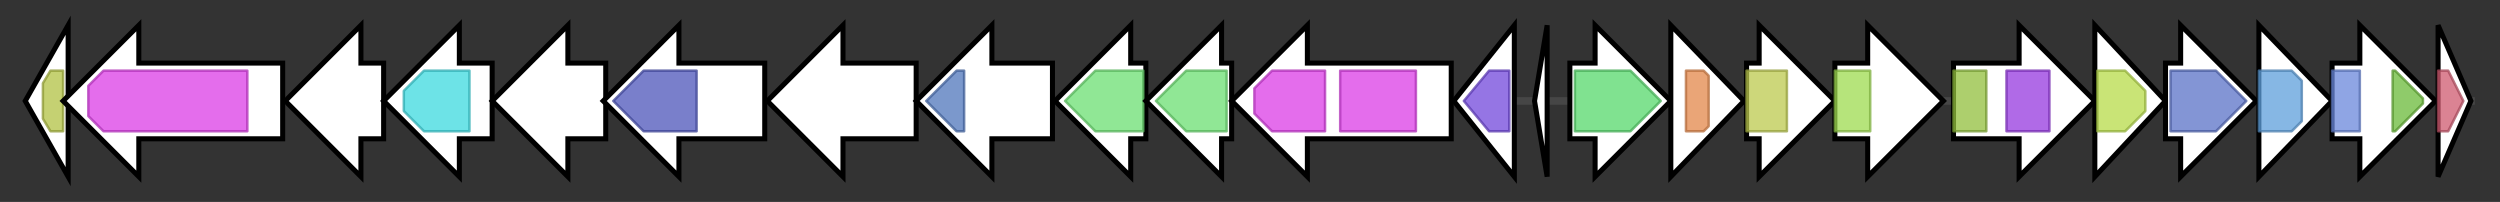 <svg version="1.1" baseProfile="full" xmlns="http://www.w3.org/2000/svg" width="990.533" height="80">
	<rect width="100%" height="100%" fill="#333333" stroke="none"/>
	<g>
		<line x1="10" y1="40.0" x2="980.533" y2="40.0" style="stroke:rgb(70,70,70); stroke-width:3 "/>
		<g>
			<title> (HZU44_05225)
pyridoxamine 5'-phosphate oxidase family protein</title>
			<polygon class=" (HZU44_05225)
pyridoxamine 5'-phosphate oxidase family protein" points="10,40 27,10 27,70" fill="rgb(255,255,255)" fill-opacity="1.0" stroke="rgb(0,0,0)" stroke-width="2"  />
			<g>
				<title>Putative_PNPOx (PF01243)
"Pyridoxamine 5'-phosphate oxidase"</title>
				<polygon class="PF01243" points="17,33 20,28 25,28 25,52 20,52 17,47" stroke-linejoin="round" width="8" height="24" fill="rgb(177,193,67)" stroke="rgb(141,154,53)" stroke-width="1" opacity="0.75" />
			</g>
		</g>
		<g>
			<title> (HZU44_05230)
hypothetical protein</title>
			<polygon class=" (HZU44_05230)
hypothetical protein" points="112,25 55,25 55,10 25,40 55,70 55,55 112,55" fill="rgb(255,255,255)" fill-opacity="1.0" stroke="rgb(0,0,0)" stroke-width="2"  />
			<g>
				<title>Lant_dehydr_N (PF04738)
"Lantibiotic dehydratase, N terminus"</title>
				<polygon class="PF04738" points="35,34 41,28 98,28 98,52 41,52 35,46" stroke-linejoin="round" width="63" height="24" fill="rgb(219,60,229)" stroke="rgb(175,47,183)" stroke-width="1" opacity="0.75" />
			</g>
		</g>
		<g>
			<title> (HZU44_05235)
cytochrome P450</title>
			<polygon class=" (HZU44_05235)
cytochrome P450" points="152,25 143,25 143,10 113,40 143,70 143,55 152,55" fill="rgb(255,255,255)" fill-opacity="1.0" stroke="rgb(0,0,0)" stroke-width="2"  />
		</g>
		<g>
			<title> (HZU44_05240)
AMP-binding protein</title>
			<polygon class=" (HZU44_05240)
AMP-binding protein" points="195,25 182,25 182,10 152,40 182,70 182,55 195,55" fill="rgb(255,255,255)" fill-opacity="1.0" stroke="rgb(0,0,0)" stroke-width="2"  />
			<g>
				<title>AMP-binding (PF00501)
"AMP-binding enzyme"</title>
				<polygon class="PF00501" points="160,36 168,28 186,28 186,52 168,52 160,44" stroke-linejoin="round" width="26" height="24" fill="rgb(60,217,223)" stroke="rgb(48,173,178)" stroke-width="1" opacity="0.75" />
			</g>
		</g>
		<g>
			<title> (HZU44_05245)
cytochrome P450</title>
			<polygon class=" (HZU44_05245)
cytochrome P450" points="240,25 225,25 225,10 195,40 225,70 225,55 240,55" fill="rgb(255,255,255)" fill-opacity="1.0" stroke="rgb(0,0,0)" stroke-width="2"  />
		</g>
		<g>
			<title> (HZU44_05250)
TOMM precursor leader peptide-binding protein</title>
			<polygon class=" (HZU44_05250)
TOMM precursor leader peptide-binding protein" points="303,25 269,25 269,10 239,40 269,70 269,55 303,55" fill="rgb(255,255,255)" fill-opacity="1.0" stroke="rgb(0,0,0)" stroke-width="2"  />
			<g>
				<title>YcaO (PF02624)
"YcaO cyclodehydratase, ATP-ad Mg2+-binding"</title>
				<polygon class="PF02624" points="243,40 255,28 276,28 276,52 255,52 243,40" stroke-linejoin="round" width="33" height="24" fill="rgb(76,84,185)" stroke="rgb(60,67,148)" stroke-width="1" opacity="0.75" />
			</g>
		</g>
		<g>
			<title> (HZU44_05255)
hypothetical protein</title>
			<polygon class=" (HZU44_05255)
hypothetical protein" points="363,25 334,25 334,10 304,40 334,70 334,55 363,55" fill="rgb(255,255,255)" fill-opacity="1.0" stroke="rgb(0,0,0)" stroke-width="2"  />
		</g>
		<g>
			<title> (HZU44_05260)
hypothetical protein</title>
			<polygon class=" (HZU44_05260)
hypothetical protein" points="417,25 393,25 393,10 363,40 393,70 393,55 417,55" fill="rgb(255,255,255)" fill-opacity="1.0" stroke="rgb(0,0,0)" stroke-width="2"  />
			<g>
				<title>Nitroreductase (PF00881)
"Nitroreductase family"</title>
				<polygon class="PF00881" points="367,40 379,28 382,28 382,52 379,52" stroke-linejoin="round" width="16" height="24" fill="rgb(79,118,187)" stroke="rgb(63,94,149)" stroke-width="1" opacity="0.75" />
			</g>
		</g>
		<g>
			<title> (HZU44_05265)
hypothetical protein</title>
			<polygon class=" (HZU44_05265)
hypothetical protein" points="454,25 448,25 448,10 418,40 448,70 448,55 454,55" fill="rgb(255,255,255)" fill-opacity="1.0" stroke="rgb(0,0,0)" stroke-width="2"  />
			<g>
				<title>Lant_dehydr_C (PF14028)
"Lantibiotic biosynthesis dehydratase C-term"</title>
				<polygon class="PF14028" points="422,40 434,28 453,28 453,52 434,52" stroke-linejoin="round" width="33" height="24" fill="rgb(107,223,113)" stroke="rgb(85,178,90)" stroke-width="1" opacity="0.75" />
			</g>
		</g>
		<g>
			<title> (HZU44_05270)
hypothetical protein</title>
			<polygon class=" (HZU44_05270)
hypothetical protein" points="488,25 484,25 484,10 454,40 484,70 484,55 488,55" fill="rgb(255,255,255)" fill-opacity="1.0" stroke="rgb(0,0,0)" stroke-width="2"  />
			<g>
				<title>Lant_dehydr_C (PF14028)
"Lantibiotic biosynthesis dehydratase C-term"</title>
				<polygon class="PF14028" points="458,40 470,28 486,28 486,52 470,52" stroke-linejoin="round" width="30" height="24" fill="rgb(107,223,113)" stroke="rgb(85,178,90)" stroke-width="1" opacity="0.75" />
			</g>
		</g>
		<g>
			<title> (HZU44_05275)
lantibiotic dehydratase</title>
			<polygon class=" (HZU44_05275)
lantibiotic dehydratase" points="575,25 518,25 518,10 488,40 518,70 518,55 575,55" fill="rgb(255,255,255)" fill-opacity="1.0" stroke="rgb(0,0,0)" stroke-width="2"  />
			<g>
				<title>Lant_dehydr_N (PF04738)
"Lantibiotic dehydratase, N terminus"</title>
				<polygon class="PF04738" points="497,35 504,28 525,28 525,52 504,52 497,45" stroke-linejoin="round" width="28" height="24" fill="rgb(219,60,229)" stroke="rgb(175,47,183)" stroke-width="1" opacity="0.75" />
			</g>
			<g>
				<title>Lant_dehydr_N (PF04738)
"Lantibiotic dehydratase, N terminus"</title>
				<rect class="PF04738" x="531" y="28" stroke-linejoin="round" width="30" height="24" fill="rgb(219,60,229)" stroke="rgb(175,47,183)" stroke-width="1" opacity="0.75" />
			</g>
		</g>
		<g>
			<title> (HZU44_05280)
alpha/beta hydrolase</title>
			<polygon class=" (HZU44_05280)
alpha/beta hydrolase" points="576,40 600,10 600,70" fill="rgb(255,255,255)" fill-opacity="1.0" stroke="rgb(0,0,0)" stroke-width="2"  />
			<g>
				<title>Abhydrolase_6 (PF12697)
"Alpha/beta hydrolase family"</title>
				<polygon class="PF12697" points="580,40 590,28 598,28 598,52 590,52" stroke-linejoin="round" width="20" height="24" fill="rgb(113,71,219)" stroke="rgb(90,56,175)" stroke-width="1" opacity="0.75" />
			</g>
		</g>
		<g>
			<title> (HZU44_05285)
thiocillin/thiostrepton family thiazolyl peptide</title>
			<polygon class=" (HZU44_05285)
thiocillin/thiostrepton family thiazolyl peptide" points="608,40 613,10 613,70" fill="rgb(255,255,255)" fill-opacity="1.0" stroke="rgb(0,0,0)" stroke-width="2"  />
		</g>
		<g>
			<title> (HZU44_05290)
cytochrome P450</title>
			<polygon class=" (HZU44_05290)
cytochrome P450" points="622,25 632,25 632,10 662,40 632,70 632,55 622,55" fill="rgb(255,255,255)" fill-opacity="1.0" stroke="rgb(0,0,0)" stroke-width="2"  />
			<g>
				<title>p450 (PF00067)
"Cytochrome P450"</title>
				<polygon class="PF00067" points="624,28 646,28 658,40 646,52 624,52" stroke-linejoin="round" width="36" height="24" fill="rgb(85,216,107)" stroke="rgb(68,172,85)" stroke-width="1" opacity="0.75" />
			</g>
		</g>
		<g>
			<title> (HZU44_05295)
methyltransferase domain-containing protein</title>
			<polygon class=" (HZU44_05295)
methyltransferase domain-containing protein" points="662,10 691,40 662,70" fill="rgb(255,255,255)" fill-opacity="1.0" stroke="rgb(0,0,0)" stroke-width="2"  />
			<g>
				<title>Methyltransf_25 (PF13649)
"Methyltransferase domain"</title>
				<polygon class="PF13649" points="668,28 675,28 677,30 677,50 675,52 668,52" stroke-linejoin="round" width="9" height="24" fill="rgb(227,135,74)" stroke="rgb(181,108,59)" stroke-width="1" opacity="0.75" />
			</g>
		</g>
		<g>
			<title> (HZU44_05300)
NAD(P)H-binding protein</title>
			<polygon class=" (HZU44_05300)
NAD(P)H-binding protein" points="692,25 697,25 697,10 727,40 697,70 697,55 692,55" fill="rgb(255,255,255)" fill-opacity="1.0" stroke="rgb(0,0,0)" stroke-width="2"  />
			<g>
				<title>NAD_binding_10 (PF13460)
"NAD(P)H-binding"</title>
				<rect class="PF13460" x="692" y="28" stroke-linejoin="round" width="16" height="24" fill="rgb(188,201,78)" stroke="rgb(150,160,62)" stroke-width="1" opacity="0.75" />
			</g>
		</g>
		<g>
			<title> (HZU44_05305)
glycosyltransferase family 1 protein</title>
			<polygon class=" (HZU44_05305)
glycosyltransferase family 1 protein" points="727,25 740,25 740,10 770,40 740,70 740,55 727,55" fill="rgb(255,255,255)" fill-opacity="1.0" stroke="rgb(0,0,0)" stroke-width="2"  />
			<g>
				<title>Glyco_transf_28 (PF03033)
"Glycosyltransferase family 28 N-terminal domain"</title>
				<rect class="PF03033" x="727" y="28" stroke-linejoin="round" width="14" height="24" fill="rgb(157,218,79)" stroke="rgb(125,174,63)" stroke-width="1" opacity="0.75" />
			</g>
		</g>
		<g>
			<title>tsrT (HZU44_05310)
tryptophan 2-C-methyltransferase</title>
			<polygon class="tsrT (HZU44_05310)
tryptophan 2-C-methyltransferase" points="774,25 800,25 800,10 830,40 800,70 800,55 774,55" fill="rgb(255,255,255)" fill-opacity="1.0" stroke="rgb(0,0,0)" stroke-width="2"  />
			<g>
				<title>B12-binding (PF02310)
"B12 binding domain"</title>
				<rect class="PF02310" x="774" y="28" stroke-linejoin="round" width="13" height="24" fill="rgb(145,190,60)" stroke="rgb(115,152,48)" stroke-width="1" opacity="0.75" />
			</g>
			<g>
				<title>Radical_SAM (PF04055)
"Radical SAM superfamily"</title>
				<rect class="PF04055" x="795" y="28" stroke-linejoin="round" width="17" height="24" fill="rgb(149,56,222)" stroke="rgb(119,44,177)" stroke-width="1" opacity="0.75" />
			</g>
		</g>
		<g>
			<title> (HZU44_05315)
SDR family oxidoreductase</title>
			<polygon class=" (HZU44_05315)
SDR family oxidoreductase" points="830,10 858,40 830,70" fill="rgb(255,255,255)" fill-opacity="1.0" stroke="rgb(0,0,0)" stroke-width="2"  />
			<g>
				<title>adh_short (PF00106)
"short chain dehydrogenase"</title>
				<polygon class="PF00106" points="831,28 842,28 850,36 850,44 842,52 831,52" stroke-linejoin="round" width="19" height="24" fill="rgb(182,219,73)" stroke="rgb(145,175,58)" stroke-width="1" opacity="0.75" />
			</g>
		</g>
		<g>
			<title> (HZU44_05320)
histidinol-phosphate transaminase</title>
			<polygon class=" (HZU44_05320)
histidinol-phosphate transaminase" points="858,25 864,25 864,10 894,40 864,70 864,55 858,55" fill="rgb(255,255,255)" fill-opacity="1.0" stroke="rgb(0,0,0)" stroke-width="2"  />
			<g>
				<title>Aminotran_1_2 (PF00155)
"Aminotransferase class I and II"</title>
				<polygon class="PF00155" points="860,28 878,28 890,40 878,52 860,52" stroke-linejoin="round" width="32" height="24" fill="rgb(89,113,198)" stroke="rgb(71,90,158)" stroke-width="1" opacity="0.75" />
			</g>
		</g>
		<g>
			<title> (HZU44_05325)
SAM-dependent methyltransferase</title>
			<polygon class=" (HZU44_05325)
SAM-dependent methyltransferase" points="895,10 924,40 895,70" fill="rgb(255,255,255)" fill-opacity="1.0" stroke="rgb(0,0,0)" stroke-width="2"  />
			<g>
				<title>LCM (PF04072)
"Leucine carboxyl methyltransferase"</title>
				<polygon class="PF04072" points="895,28 908,28 912,32 912,48 908,52 895,52" stroke-linejoin="round" width="17" height="24" fill="rgb(94,159,219)" stroke="rgb(75,127,175)" stroke-width="1" opacity="0.75" />
			</g>
		</g>
		<g>
			<title> (HZU44_05330)
acyl-CoA/acyl-ACP dehydrogenase</title>
			<polygon class=" (HZU44_05330)
acyl-CoA/acyl-ACP dehydrogenase" points="924,25 935,25 935,10 965,40 935,70 935,55 924,55" fill="rgb(255,255,255)" fill-opacity="1.0" stroke="rgb(0,0,0)" stroke-width="2"  />
			<g>
				<title>Acyl-CoA_dh_N (PF02771)
"Acyl-CoA dehydrogenase, N-terminal domain"</title>
				<rect class="PF02771" x="924" y="28" stroke-linejoin="round" width="11" height="24" fill="rgb(105,135,218)" stroke="rgb(84,108,174)" stroke-width="1" opacity="0.75" />
			</g>
			<g>
				<title>Acyl-CoA_dh_2 (PF08028)
"Acyl-CoA dehydrogenase, C-terminal domain"</title>
				<polygon class="PF08028" points="948,28 949,28 960,39 960,41 949,52 948,52" stroke-linejoin="round" width="12" height="24" fill="rgb(106,185,56)" stroke="rgb(84,148,44)" stroke-width="1" opacity="0.75" />
			</g>
		</g>
		<g>
			<title> (HZU44_05335)
ester cyclase</title>
			<polygon class=" (HZU44_05335)
ester cyclase" points="966,10 979,40 966,70" fill="rgb(255,255,255)" fill-opacity="1.0" stroke="rgb(0,0,0)" stroke-width="2"  />
			<g>
				<title>SnoaL (PF07366)
"SnoaL-like polyketide cyclase"</title>
				<polygon class="PF07366" points="966,28 970,28 976,40 970,52 966,52" stroke-linejoin="round" width="12" height="24" fill="rgb(206,89,111)" stroke="rgb(164,71,88)" stroke-width="1" opacity="0.75" />
			</g>
		</g>
	</g>
</svg>
